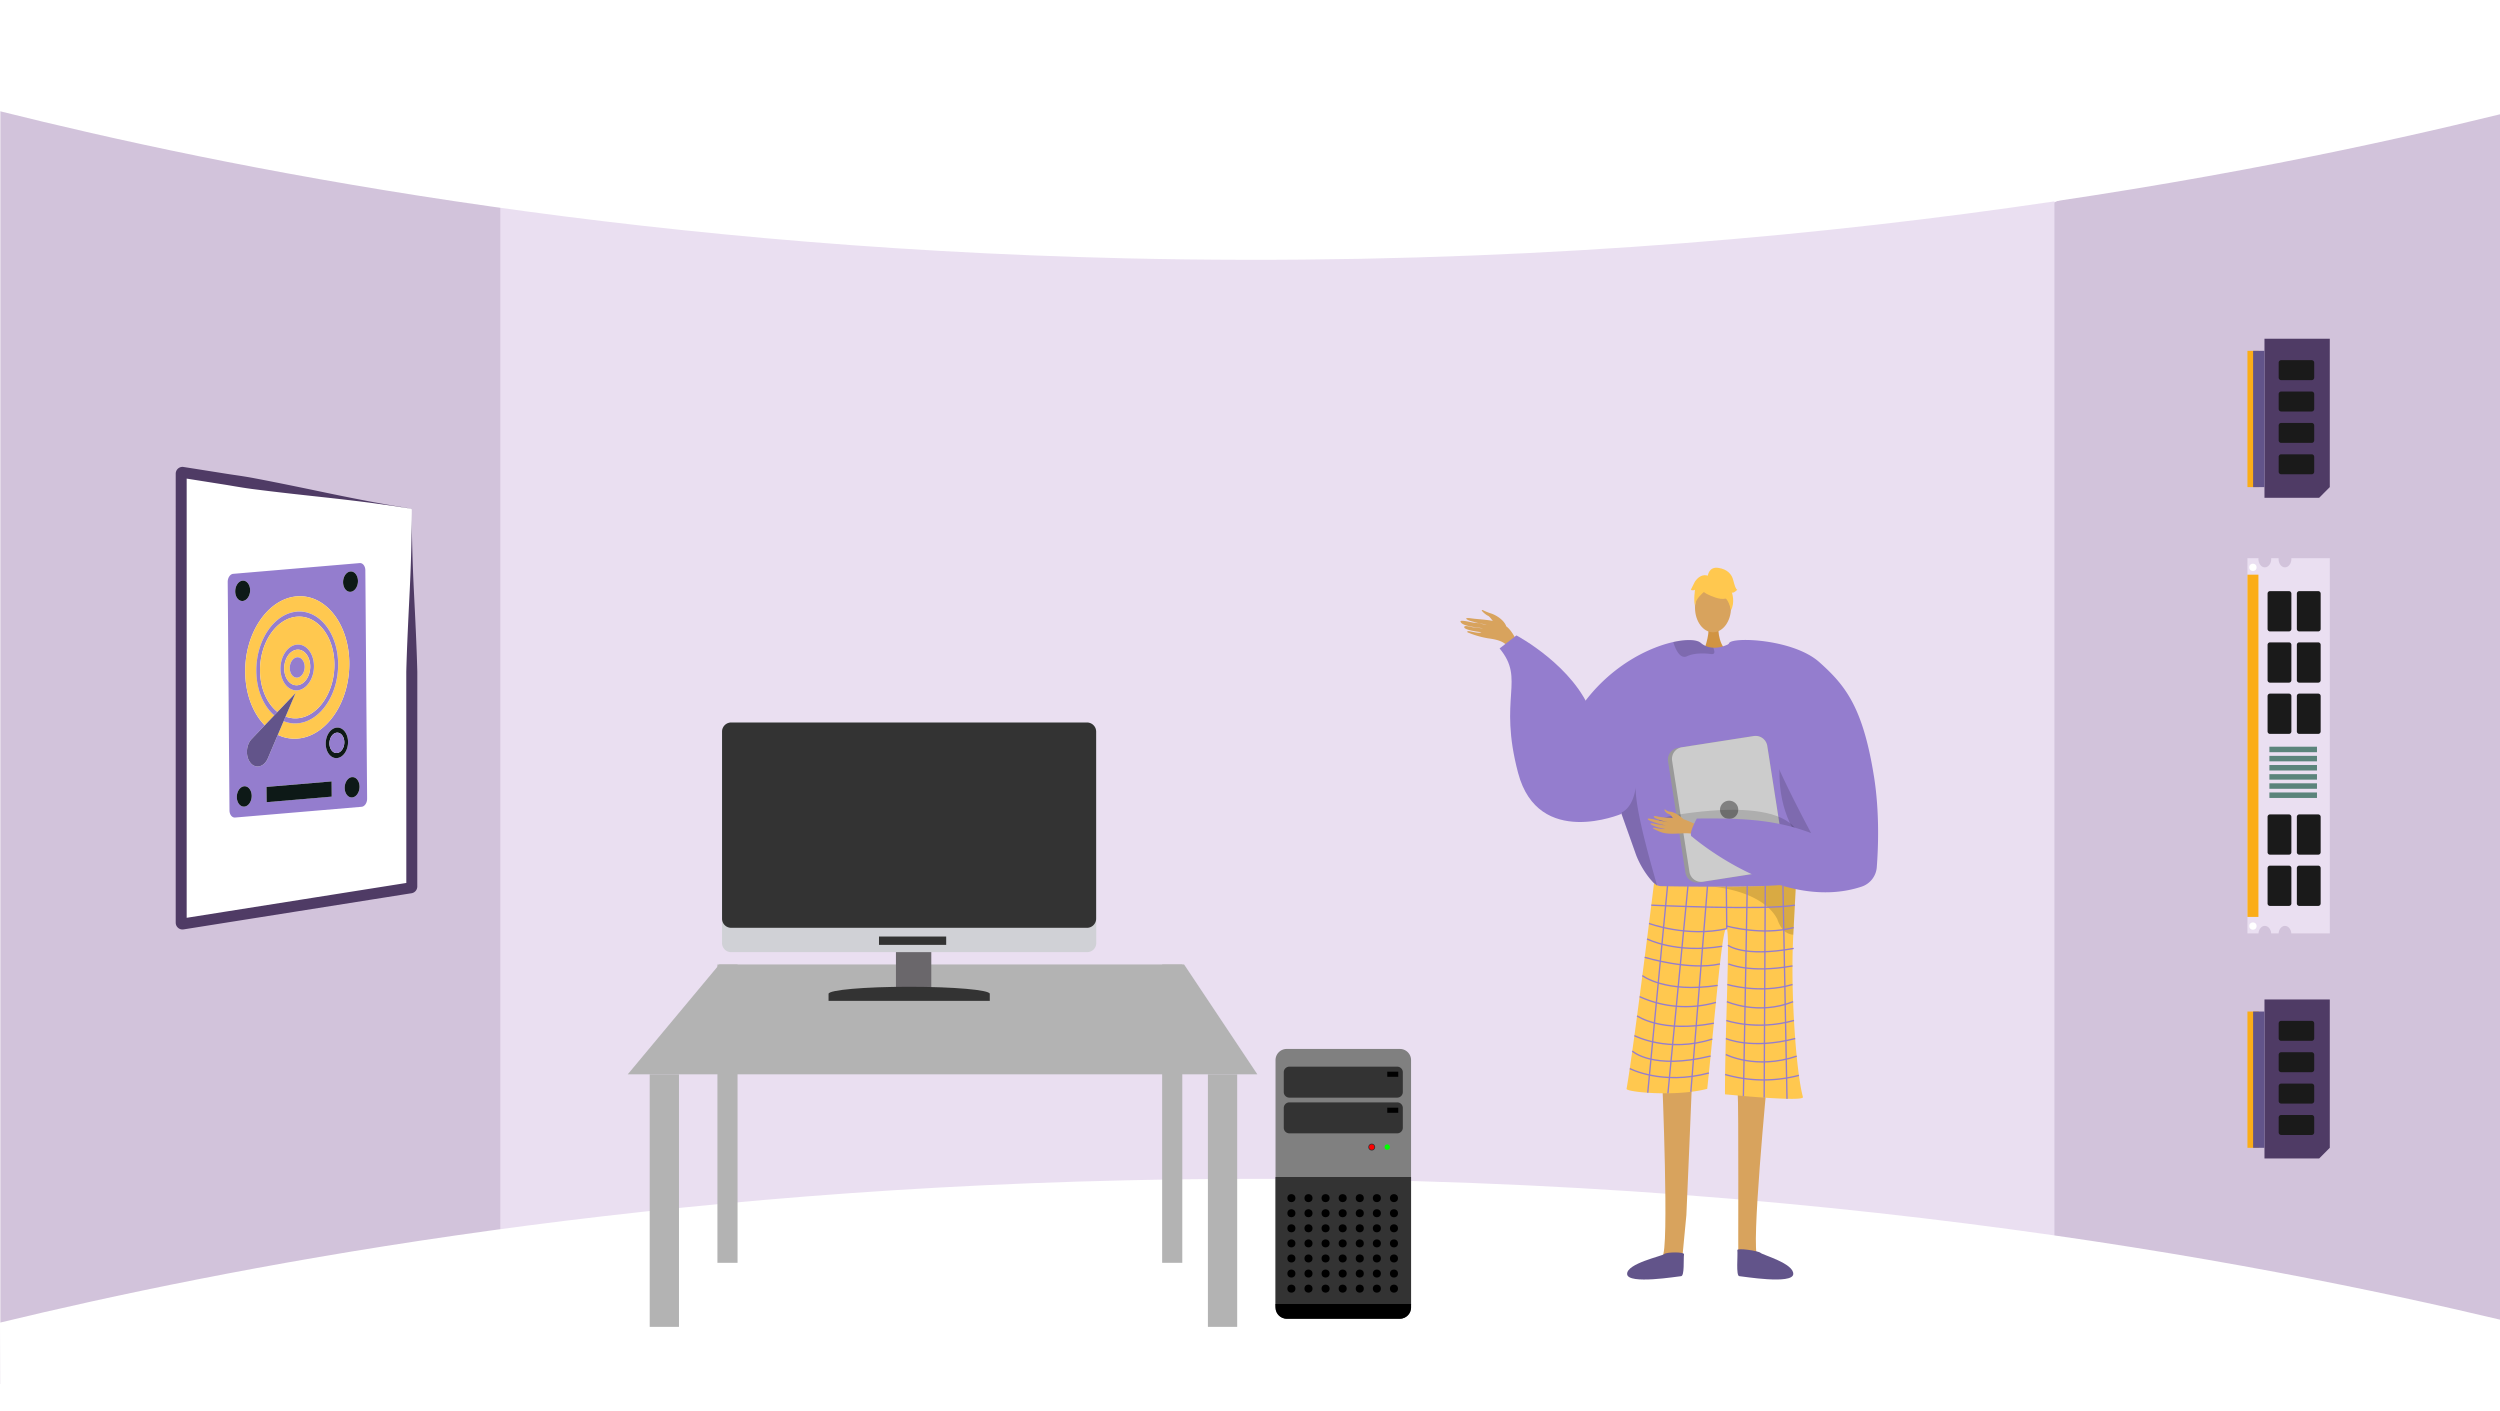<svg xmlns="http://www.w3.org/2000/svg" xmlns:xlink="http://www.w3.org/1999/xlink" width="1366" height="771" viewBox="0 0 1366 771"><defs><clipPath id="a"><path d="M200.37,444.47l3.56-136.22a.724.724,0,0,0-.73-.74l-77.87,1.68a.722.722,0,0,0-.7.7l-3.56,136.22a.724.724,0,0,0,.73.74l77.87-1.68A.715.715,0,0,0,200.37,444.47Z"/></clipPath></defs><g transform="translate(0 1)"><g transform="translate(0 -1)"><path d="M1366,9.54V768l-242.23-67.59-32.99-6.26,1.64-558.09,30.12-25.56Z" fill="#d2c3db"/><path d="M316.3,125.47,300.25,681.84.2,756.24V6.19L299.05,99.76Z" fill="#d2c3db"/><path d="M697.98,89.07H273.37V706.46h849.17V89.07Z" fill="#eadff1"/><path d="M0,60.78c121.66,30.38,335.7,73.89,615,80.37,352.97,8.19,622.43-47.1,751-78.7V0H0Z" fill="#fff"/><path d="M0,722.68c121.66-29.39,335.7-71.48,615-77.75,352.97-7.93,622.43,45.57,751,76.13v47.19L.2,771Z" fill="#fff"/></g><g transform="translate(0 -1)"><path d="M687,587H343l50-60H647Z" fill="#b3b3b3"/><rect width="16" height="138" transform="translate(355 587)" fill="#b3b3b3"/><rect width="11" height="163" transform="translate(392 527)" fill="#b3b3b3"/><rect width="11" height="163" transform="translate(635 527)" fill="#b3b3b3"/><rect width="16" height="138" transform="translate(660 587)" fill="#b3b3b3"/></g><g transform="translate(0 -1)"><path d="M822.88,341.87c-1.39-3.39-5.8-6.04-8.75-6.86a30.486,30.486,0,0,1-3.76-1.58c-2.29-.77,1.33,2.49,2.7,3.04,1.11.45,3.1,3.75,4.19,4.89s3.43,2.78,4.68,2.79S822.7,342.5,822.88,341.87Z" fill="#d8a35d" fill-rule="evenodd"/><path d="M830.55,353.63c-2.65-4.77-4.64-10.43-9.74-12.79s-12.72-2.33-16.77-2.95c-4.76-.73-2.77.82-.26,1.49,1.63.44,6.91,2,8.55,1.99a51.554,51.554,0,0,0-6.88-1.12c-.39.11-7.95-1.95-7.43-.56,1,2.7,9.53,3.04,12.25,3.63-1.43-.05-3.77-.48-5.15-.54-1.17-.05-4.71-1.34-5.06-.26-.55,1.7,8.19,2.8,9.35,2.9-1.15.92-5.53-.46-7.06-.57-.15-.01-1.55.32.13.91a50.576,50.576,0,0,0,10.28,2.97c4.03.59,8.75,1.22,11.44,4.89C826.34,353.52,828.45,353.89,830.55,353.63Z" fill="#d8a35d" fill-rule="evenodd"/><path d="M965.71,588.95s-9.28,95.73-5.33,97.37c7.08,3,34.79,12.82,4.24,10.66-15.7.95-14.54-2.56-14.79-5.53-.2-2.43.26-88.1-.38-94.76-.14-1.49-.23-2.39-.23-2.39Z" fill="#d8a35d"/><path d="M908.18,588.95s4.02,95.73.08,97.37c-7.08,3-34.79,12.82-4.24,10.66,15.7.95,14.54-2.56,14.79-5.53.2-2.43,1.98-20.86,2.63-27.52.14-1.49,3.22-76.36,3.22-76.36Z" fill="#d8a35d"/><path d="M938.95,341.93s-.82,9.12,4.81,14.17-12.97,0-12.97,0,3.46-8.74,2.68-14.17S938.95,341.93,938.95,341.93Z" fill="#d19442"/><ellipse cx="9.84" cy="13.42" rx="9.84" ry="13.42" transform="translate(926.15 318.63)" fill="#d8a35d"/><path d="M855.88,399.93c14.89-31.15,41.47-45.36,58.43-49.13,7.34-1.64,12.89-1.31,14.91.43a11,11,0,0,0,6.87,2.67,15,15,0,0,0,3.86-.35,18.927,18.927,0,0,0,4.09-1.39c.63-.29.99-.5.99-.5a39.974,39.974,0,0,1,10.39.62c38.39,7.52,45.07,71.88,44.72,77.42-.21,3.29-3.62,18.22-7.87,31.49-3.49,10.89-7.56,20.67-10.91,22.03-7.43,2.99-63.5,7.09-75.03,1.59-.27-.2-.56-.42-.84-.66-4.33-3.52-9.02-10.47-11.51-16.97,0-.01-6.63-18.69-7.98-22.49a.3.3,0,0,0-.04-.1c-.04-.15-.1-.29-.15-.43-.01-.05-.04-.1-.05-.15" fill="#947dce"/><path d="M903.76,482.6a6.1,6.1,0,0,0,3.44,1.59c8.09.16,43.01.76,61.96-.33,6.68-.38,11.38-.98,12.2-1.88a.452.452,0,0,1-.01.08c-.05,1.04-.65,13-1.49,28.67-1.66,30.94,1.54,75.24,5.27,88.69.81,2.9-42.59-1.49-42.59-1.49-.12-31.93,2.91-87.97.95-90.49-2.38-3.06-6.24,46.24-10.66,87.5-17.18,4.48-44.4,1.76-44.08,0C892.49,574.01,903.76,482.6,903.76,482.6Z" fill="#ffc84f"/><path d="M885.77,444.01c.01.05.04.1.05.15.05.13.1.28.15.43a.7.7,0,0,0,.04.1c1.35,3.8,7.98,22.48,7.98,22.49,2.49,6.51,7.18,13.46,11.51,16.97-2.94-10.63-12.09-41.45-11.74-53.87C892.01,442.25,885.77,444,885.77,444.01Z" opacity="0.15"/><path d="M975.54,399.48s-18.58,55.47,32.97,79.03l1.05.7-.27-13.05S985,432.26,984.9,431.39C984.82,430.52,975.54,399.48,975.54,399.48Z" opacity="0.15"/><path d="M936.75,356.1c.03.89-.44,1.47-1.87,1.28-4.45-.61-9.48-.48-13.13,1.2a3.079,3.079,0,0,1-3-.13c-2.34-1.37-3.79-5.45-4.36-7.25a1.387,1.387,0,0,1-.06-.4c7.34-1.64,12.89-1.31,14.91.43a11,11,0,0,0,6.87,2.67A6.541,6.541,0,0,1,936.75,356.1Z" opacity="0.15"/><path d="M920.14,685.33c.18-1.38-9.65-1.25-10.76-.13s-20.71,5.17-20.32,10.99,27.55,1.24,29.49,1.11S919.78,688.05,920.14,685.33Z" fill="#62548a"/><path d="M949.28,683.09c-.18-1.38,11.59.37,12.7,1.49s18.25,5.78,17.86,11.6-27.55,1.24-29.49,1.11S949.64,685.81,949.28,683.09Z" fill="#62548a"/><g opacity="0.3"><path d="M936,484.49l-.39-.03Z"/><path d="M936,484.49c10.41.83,33.15-.64,33.15-.64,6.68-.38,11.38-.98,12.2-1.88a.452.452,0,0,1-.01.08c-.05,1.04-.65,13-1.49,28.67a7.556,7.556,0,0,1-1.09-.13,8.536,8.536,0,0,1-5.51-3.91,18.5,18.5,0,0,1-2.14-4.47C963.36,487.44,939.34,484.79,936,484.49Z" opacity="0.5"/></g><path d="M932.29,324.35s17.03,9.44,11.97-5.72C940.77,308.14,920.67,317.59,932.29,324.35Z" fill="#ffc84f"/><path d="M934.76,320.72s-9.53,5.65-8.61,11.32c0,0-2.1-16.93,7.37-17.36s13.14.49,12.3,18.39C945.82,333.08,943.07,318.84,934.76,320.72Z" fill="#ffc84f"/><path d="M933.11,314.8s.48-5.28,5.71-4.53,7.47,3.74,8.22,6.72,1.49,5.23,2.24,5.23c0,0-2.24,2.24-2.99,1.49,0,0,1.94,5.37-.52,9.78,0,0-.97-6.8-4.71-7.54S933.11,314.8,933.11,314.8Z" fill="#ffc84f"/><path d="M933.59,314.76s-3.74-2.24-7.47,2.99q-2.235,4.485-2.24,4.48s.75.75,2.24,0c0,0-.68,5.26.03,8.24l2.21-8.98Z" fill="#ffc84f"/><path d="M911.43,416.04l9.47,60.69a6.479,6.479,0,0,0,7.4,5.4l41.42-6.47a1.5,1.5,0,0,0,.29-.06,6.453,6.453,0,0,0,5.1-7.34l-9.47-60.69a6.464,6.464,0,0,0-7.4-5.39l-39.5,6.16-1.92.3A6.464,6.464,0,0,0,911.43,416.04Z" fill="#999"/><path d="M913.64,415.68l9.47,60.69a6.464,6.464,0,0,0,7.4,5.39l39.5-6.16a6.453,6.453,0,0,0,5.1-7.34l-9.47-60.69a6.464,6.464,0,0,0-7.4-5.39l-39.5,6.16A6.453,6.453,0,0,0,913.64,415.68Z" fill="#ccc"/><circle cx="5" cy="5" r="5" transform="translate(939.8 437.48)" fill="gray"/><path d="M983.42,458.85s.97-22.31-58.8-14.84,44.83,14.2,44.83,14.2Z" opacity="0.15"/><path d="M930.19,452.37c-.71-.24-8.18-4.71-12.24-5.09s-10.11-.54-12.21-1.14c-2.46-.7-3.08.28-.25,1.36a41.081,41.081,0,0,0,6.45,1.83c.41.02-2.24-.34-5.11-.93-3.05-.63-6.36-1.49-6.51-.95-.29,1.05,8.49,3.42,10.04,3.59a39.861,39.861,0,0,1-4.08-.49c-1.84-.33-3.95-.98-4.37-.6-.65.6,4,2.43,7.85,2.96.07.12-1.18.32-5.7-.62-.45-.09-1.61.1-.12.79,3.14,1.45,4.38,2.3,8.92,2.45,4.43.14,9.32-.77,12.51.29Z" fill="#d8a35d" fill-rule="evenodd"/><path d="M919.9,447.68s-3.43-3.6-7.28-4.2a3.847,3.847,0,0,1-2.63-1.1c-1.3-.57-.04,1.84,1.9,2.45,1.58.5,2.46,3.2,3.41,3.78s3.79,1.62,4.5,1.25S919.9,447.68,919.9,447.68Z" fill="#d8a35d" fill-rule="evenodd"/><path d="M994.1,361.82c14.07,12.59,23.81,24.29,29.89,62.76,3.08,19.52,2.28,39.04,1.48,49.33a12.17,12.17,0,0,1-8.36,10.58c-44.09,14.54-92.53-27.3-92.53-27.3-2.53-.94,2.56-9.94,2.56-9.94,24.38-.25,43.05.49,62.48,7.97-.1-.05-19.1-35.73-21.67-45.58-6.73-25.82-28.9-48.16-23.16-58.28C946.78,347.87,979.91,349.12,994.1,361.82Z" fill="#947dce"/><line x1="11.02" y2="115.22" transform="translate(900.33 481.84)" fill="none" stroke="#947dce" stroke-miterlimit="10" stroke-width="0.747"/><line x1="10.93" y2="113.21" transform="translate(911.35 484.15)" fill="none" stroke="#947dce" stroke-miterlimit="10" stroke-width="0.747"/><line x1="9.09" y2="112.42" transform="translate(923.88 484.15)" fill="none" stroke="#947dce" stroke-miterlimit="10" stroke-width="0.747"/><line x2="0.23" y2="23.28" transform="translate(943.27 484.15)" fill="none" stroke="#947dce" stroke-miterlimit="10" stroke-width="0.747"/><line x1="2.11" y2="114.7" transform="translate(952.59 484.15)" fill="none" stroke="#947dce" stroke-miterlimit="10" stroke-width="0.747"/><line x1="0.59" y2="115.67" transform="translate(963.94 484.07)" fill="none" stroke="#947dce" stroke-miterlimit="10" stroke-width="0.747"/><line x2="2.22" y2="116.33" transform="translate(974.2 484.07)" fill="none" stroke="#947dce" stroke-miterlimit="10" stroke-width="0.747"/><path d="M902.27,494.58s62.05,2.93,78.45,0" fill="none" stroke="#947dce" stroke-miterlimit="10" stroke-width="0.747"/><path d="M943.5,507.43c-21.71,4.92-42.49-2.86-42.49-2.86" fill="none" stroke="#947dce" stroke-miterlimit="10" stroke-width="0.747"/><path d="M943.27,505.96s19.59,5.51,36.8.86" fill="none" stroke="#947dce" stroke-miterlimit="10" stroke-width="0.747"/><path d="M899.95,513.02s15.65,8.19,41.06,4.02" fill="none" stroke="#947dce" stroke-miterlimit="10" stroke-width="0.747"/><path d="M898.67,523.08s24.35,7.43,41.14,3.61" fill="none" stroke="#947dce" stroke-miterlimit="10" stroke-width="0.747"/><path d="M897.38,533.07s12.4,9.72,41.15,5.36" fill="none" stroke="#947dce" stroke-miterlimit="10" stroke-width="0.747"/><path d="M895.89,544.56a60.311,60.311,0,0,0,41.7,3.14" fill="none" stroke="#947dce" stroke-miterlimit="10" stroke-width="0.747"/><path d="M894.5,555.09s13.39,9.51,41.97,3.98" fill="none" stroke="#947dce" stroke-miterlimit="10" stroke-width="0.747"/><path d="M893.04,565.88s18.48,9.66,42.57,1.86" fill="none" stroke="#947dce" stroke-miterlimit="10" stroke-width="0.747"/><path d="M891.88,574.3s10.9,10.49,42.81,2.71" fill="none" stroke="#947dce" stroke-miterlimit="10" stroke-width="0.747"/><path d="M890.51,583.86s17.63,9.29,43.24,2.42" fill="none" stroke="#947dce" stroke-miterlimit="10" stroke-width="0.747"/><path d="M944.16,516.48s8.19,6.76,35.91,1.74" fill="none" stroke="#947dce" stroke-miterlimit="10" stroke-width="0.747"/><path d="M944.38,526.65s11.49,5.36,35.04,1.13" fill="none" stroke="#947dce" stroke-miterlimit="10" stroke-width="0.747"/><path d="M943.82,537.94s17.74,5.34,35.6,0" fill="none" stroke="#947dce" stroke-miterlimit="10" stroke-width="0.747"/><path d="M943.56,547.31s17.24,7.66,36.2,0" fill="none" stroke="#947dce" stroke-miterlimit="10" stroke-width="0.747"/><path d="M943.27,557.59s16.41,5.76,36.97,0" fill="none" stroke="#947dce" stroke-miterlimit="10" stroke-width="0.747"/><path d="M943.01,567.46s13.84,6.21,37.88,0" fill="none" stroke="#947dce" stroke-miterlimit="10" stroke-width="0.747"/><path d="M943.01,576.19s16.43,8.47,38.72.9" fill="none" stroke="#947dce" stroke-miterlimit="10" stroke-width="0.747"/><path d="M942.61,587.11a76.024,76.024,0,0,0,40.33.47" fill="none" stroke="#947dce" stroke-miterlimit="10" stroke-width="0.747"/><path d="M886.01,444.68s-45.48,19.29-56.51-22.32,4.14-50.81-10.12-68.05l9.2-7.12s31.72,16.78,41.15,42.99S886.01,444.68,886.01,444.68Z" fill="#947dce"/></g><g transform="translate(0 -1)"><rect width="19.32" height="22.43" transform="translate(489.54 519.41)" fill="#6a676b"/><path d="M594.01,520.26H399.51a4.991,4.991,0,0,1-4.99-4.99V399.77a4.991,4.991,0,0,1,4.99-4.99h194.5a4.991,4.991,0,0,1,4.99,4.99v115.5A4.985,4.985,0,0,1,594.01,520.26Z" fill="#d0d1d6"/><path d="M452.72,546.88v-3.85c0-2.13,19.73-3.86,44.05-3.86s44.05,1.72,44.05,3.86v3.85Z" fill="#333"/><rect width="36.72" height="4.56" transform="translate(480.28 511.72)" fill="#333"/><path d="M593.94,394.78H399.52a4.991,4.991,0,0,0-4.99,4.99v102.2a4.991,4.991,0,0,0,4.99,4.99H593.94a4.991,4.991,0,0,0,4.99-4.99V399.77A5,5,0,0,0,593.94,394.78Z" fill="#333"/></g><g transform="translate(0 -1)"><path d="M764.91,720.52H703.04a6.088,6.088,0,0,1-6.09-6.09V579.24a6.094,6.094,0,0,1,6.09-6.09h61.87a6.094,6.094,0,0,1,6.09,6.09V714.43A6.094,6.094,0,0,1,764.91,720.52Z" fill="gray"/><path d="M771,712.78V643.12H696.95v69.66c0,4.27,2.73,7.73,6.09,7.73h61.87C768.27,720.52,771,717.06,771,712.78Z" fill="#333"/><path d="M751.38,626.77a1.86,1.86,0,1,1-1.86-1.86A1.856,1.856,0,0,1,751.38,626.77Z" fill="#302f30"/><path d="M749.52,628.23a1.46,1.46,0,1,1,1.46-1.46A1.468,1.468,0,0,1,749.52,628.23Z" fill="red"/><path d="M759.45,626.77a1.455,1.455,0,1,1-1.46-1.46A1.462,1.462,0,0,1,759.45,626.77Z" fill="lime"/><path d="M763.45,599.75H704.5a3.049,3.049,0,0,1-3.05-3.05V585.88a3.049,3.049,0,0,1,3.05-3.05h58.95a3.049,3.049,0,0,1,3.05,3.05V596.7A3.062,3.062,0,0,1,763.45,599.75Z" fill="#333"/><path d="M763.45,619.26H704.5a3.049,3.049,0,0,1-3.05-3.05V605.39a3.049,3.049,0,0,1,3.05-3.05h58.95a3.049,3.049,0,0,1,3.05,3.05v10.82A3.062,3.062,0,0,1,763.45,619.26Z" fill="#333"/><rect width="6.01" height="2.79" transform="translate(758 605.24)"/><rect width="6.01" height="2.79" transform="translate(758 585.57)"/><path d="M696.95,712.52v1.91a6.094,6.094,0,0,0,6.09,6.09h61.87a6.088,6.088,0,0,0,6.09-6.09v-1.91Z"/><circle cx="2.2" cy="2.2" r="2.2" transform="translate(703.42 652.46)"/><circle cx="2.2" cy="2.2" r="2.2" transform="translate(712.76 652.46)"/><circle cx="2.2" cy="2.2" r="2.2" transform="translate(722.1 652.46)"/><circle cx="2.2" cy="2.2" r="2.2" transform="translate(731.44 652.46)"/><circle cx="2.2" cy="2.2" r="2.2" transform="translate(740.78 652.46)"/><circle cx="2.2" cy="2.2" r="2.2" transform="translate(750.12 652.46)"/><circle cx="2.2" cy="2.2" r="2.2" transform="translate(759.46 652.46)"/><circle cx="2.2" cy="2.2" r="2.2" transform="translate(703.42 660.71)"/><circle cx="2.2" cy="2.2" r="2.2" transform="translate(712.76 660.71)"/><circle cx="2.2" cy="2.2" r="2.2" transform="translate(722.1 660.71)"/><circle cx="2.2" cy="2.2" r="2.2" transform="translate(731.44 660.71)"/><circle cx="2.2" cy="2.2" r="2.2" transform="translate(740.78 660.71)"/><circle cx="2.2" cy="2.2" r="2.2" transform="translate(750.12 660.71)"/><circle cx="2.2" cy="2.2" r="2.2" transform="translate(759.46 660.71)"/><circle cx="2.2" cy="2.2" r="2.2" transform="translate(703.42 668.95)"/><circle cx="2.2" cy="2.2" r="2.2" transform="translate(712.76 668.95)"/><circle cx="2.2" cy="2.2" r="2.2" transform="translate(722.1 668.95)"/><circle cx="2.2" cy="2.2" r="2.2" transform="translate(731.44 668.95)"/><circle cx="2.2" cy="2.2" r="2.2" transform="translate(740.78 668.95)"/><circle cx="2.2" cy="2.2" r="2.2" transform="translate(750.12 668.95)"/><circle cx="2.2" cy="2.2" r="2.2" transform="translate(759.46 668.95)"/><circle cx="2.2" cy="2.2" r="2.2" transform="translate(703.42 677.19)"/><circle cx="2.2" cy="2.2" r="2.2" transform="translate(712.76 677.19)"/><circle cx="2.2" cy="2.2" r="2.2" transform="translate(722.1 677.19)"/><circle cx="2.2" cy="2.2" r="2.2" transform="translate(731.44 677.19)"/><circle cx="2.2" cy="2.2" r="2.2" transform="translate(740.78 677.19)"/><circle cx="2.2" cy="2.2" r="2.2" transform="translate(750.12 677.19)"/><circle cx="2.2" cy="2.2" r="2.2" transform="translate(759.46 677.19)"/><circle cx="2.2" cy="2.2" r="2.2" transform="translate(703.42 685.43)"/><circle cx="2.2" cy="2.2" r="2.2" transform="translate(712.76 685.43)"/><circle cx="2.2" cy="2.2" r="2.2" transform="translate(722.1 685.43)"/><circle cx="2.2" cy="2.2" r="2.2" transform="translate(731.44 685.43)"/><circle cx="2.2" cy="2.2" r="2.2" transform="translate(740.78 685.43)"/><circle cx="2.2" cy="2.2" r="2.2" transform="translate(750.12 685.43)"/><circle cx="2.2" cy="2.2" r="2.2" transform="translate(759.46 685.43)"/><circle cx="2.2" cy="2.2" r="2.2" transform="translate(703.42 693.67)"/><circle cx="2.2" cy="2.2" r="2.2" transform="translate(712.76 693.67)"/><circle cx="2.2" cy="2.2" r="2.2" transform="translate(722.1 693.67)"/><circle cx="2.2" cy="2.2" r="2.2" transform="translate(731.44 693.67)"/><circle cx="2.2" cy="2.2" r="2.2" transform="translate(740.78 693.67)"/><circle cx="2.2" cy="2.2" r="2.2" transform="translate(750.12 693.67)"/><circle cx="2.2" cy="2.2" r="2.2" transform="translate(759.46 693.67)"/><circle cx="2.2" cy="2.2" r="2.2" transform="translate(703.42 701.91)"/><circle cx="2.2" cy="2.2" r="2.2" transform="translate(712.76 701.91)"/><circle cx="2.2" cy="2.2" r="2.2" transform="translate(722.1 701.91)"/><circle cx="2.2" cy="2.2" r="2.2" transform="translate(731.44 701.91)"/><circle cx="2.2" cy="2.2" r="2.2" transform="translate(740.78 701.91)"/><circle cx="2.2" cy="2.2" r="2.2" transform="translate(750.12 701.91)"/><circle cx="2.2" cy="2.2" r="2.2" transform="translate(759.46 701.91)"/></g><g transform="translate(0 -1)"><path d="M225,278.61V484.39a.728.728,0,0,1-.6.71l-50.4,8-16,2.53-58.17,9.24a.717.717,0,0,1-.83-.71V258.84a.717.717,0,0,1,.83-.71L158,267.37l16,2.53,50.4,8A.728.728,0,0,1,225,278.61Z" fill="#fff"/><path d="M225,278.61c0,14.75.42,29.49,1.15,44.24s1.49,29.49,1.87,44.24L228,455.58v28.69a2.461,2.461,0,0,1-.01.37,3.344,3.344,0,0,1-.17.88,3.72,3.72,0,0,1-2.45,2.43,3.019,3.019,0,0,1-.58.13l-.17.03-.34.05-2.73.43-10.92,1.73-43.69,6.93-43.69,6.93-21.85,3.47-.68.11-.34.05a5.634,5.634,0,0,1-.59.06,3.324,3.324,0,0,1-.89-.09,3.709,3.709,0,0,1-2.85-3.11c-.04-.32-.04-.63-.04-.59V258.86a4.714,4.714,0,0,1,.08-.79,3.713,3.713,0,0,1,3.95-2.95l5.68.89,10.92,1.73c3.64.57,7.28,1.18,10.93,1.71s7.29,1.08,10.92,1.76c14.5,2.74,28.94,5.78,43.4,8.79,7.23,1.49,14.47,2.94,21.72,4.28,3.63.65,7.25,1.33,10.89,1.94l5.46.91,2.73.45,1.36.23a1.665,1.665,0,0,1,.66.18A.846.846,0,0,1,225,278.61Zm0,0a.73.73,0,0,0-.31-.59,1.5,1.5,0,0,0-.66-.17l-1.37-.21-2.73-.41-5.47-.83c-3.65-.54-7.3-1.01-10.96-1.53-7.31-.97-14.64-1.83-21.98-2.66-14.68-1.61-29.36-3.16-43.99-5.06-3.66-.48-7.29-1.1-10.93-1.71-3.63-.63-7.28-1.17-10.92-1.76l-10.92-1.73-5.24-.84a2.282,2.282,0,0,0,1.95-.82,2.407,2.407,0,0,0,.48-.99,2.789,2.789,0,0,0,.05-.44V504.09c0,.15.01-.04-.02-.25a2.686,2.686,0,0,0-.14-.54,2.273,2.273,0,0,0-1.61-1.37,2.573,2.573,0,0,0-.55-.06c-.21,0-.39.04-.24.02l.34-.05.68-.11,21.85-3.47L166,491.33l43.69-6.93,10.92-1.73,2.73-.43.34-.05.17-.03c.15-.02-.05,0-.24.06a2.3,2.3,0,0,0-1.5,1.49,2.054,2.054,0,0,0-.1.54c-.01.3,0,.02,0,.02V455.58l-.02-88.48c.39-14.75,1.15-29.49,1.87-44.24S225,293.36,225,278.61Z" fill="#4f3b65"/><g clip-path="url(#a)"><path d="M133.32,440.73c-2.16.05-3.89-2.24-3.92-5.21-.02-3.06,1.78-5.7,4.02-5.9.06,0,.12-.01.18-.01,2.16-.05,3.9,2.23,3.93,5.22.02,3.06-1.78,5.7-4.02,5.89a1.213,1.213,0,0,1-.19.01m12.37-2.43-.06-8.32,35.56-3.02.06,8.32-35.56,3.02m46.56-2.57c-2.15.05-3.89-2.24-3.92-5.21-.02-3.06,1.78-5.7,4.02-5.9a1.086,1.086,0,0,1,.18-.01c2.16-.05,3.9,2.23,3.93,5.22.02,3.06-1.78,5.7-4.02,5.89a1.205,1.205,0,0,0-.19.01m-8.4-21.5c-3.23.07-5.83-3.36-5.87-7.82-.04-4.6,2.66-8.55,6.03-8.84.1-.01.19-.01.29-.02,3.23-.07,5.83,3.36,5.87,7.82.04,4.6-2.66,8.55-6.03,8.84-.1.01-.2.02-.29.02m-22.49-10.61a20.923,20.923,0,0,1-9.57-2.1l-5.45,12.82c-1.21,2.84-3.36,4.42-5.5,4.46a4.913,4.913,0,0,1-3.85-1.85c-2.94-3.37-2.7-9.77.51-13.13l7.16-7.5c-6.44-6.58-10.6-17.07-10.69-29.2-.17-21.45,12.44-39.92,28.15-41.25.45-.04.9-.06,1.34-.07,15.1-.32,27.24,15.66,27.41,36.49.17,21.45-12.44,39.92-28.15,41.25-.47.04-.91.07-1.36.08m-28.92-75.24c-2.15.05-3.89-2.24-3.91-5.21-.02-3.07,1.78-5.7,4.02-5.9a1.209,1.209,0,0,1,.19-.01c2.15-.05,3.89,2.24,3.92,5.21.02,3.06-1.78,5.7-4.03,5.9a1.209,1.209,0,0,1-.19.01m58.93-5c-2.16.05-3.89-2.24-3.92-5.22-.02-3.06,1.78-5.7,4.02-5.89a1.274,1.274,0,0,1,.19-.01c2.16-.05,3.89,2.24,3.92,5.21.02,3.06-1.78,5.7-4.02,5.9a1.278,1.278,0,0,0-.19.01m5.29-15.72a.57.57,0,0,0-.13.01l-69.09,5.87c-1.68.14-3.03,2.12-3.02,4.42l.97,124.84c.02,2.23,1.32,3.95,2.94,3.91a.756.756,0,0,0,.15-.01l69.09-5.87c1.68-.14,3.03-2.12,3.02-4.42l-.97-124.84c-.03-2.24-1.34-3.94-2.96-3.91" fill="#947dce"/><path d="M191.67,312.26c2.16-.05,3.89,2.24,3.92,5.21.02,3.06-1.78,5.7-4.02,5.9a1.274,1.274,0,0,1-.19.01c-2.16.05-3.89-2.24-3.92-5.22-.02-3.06,1.78-5.7,4.02-5.89a1.213,1.213,0,0,1,.19-.01" fill="#0d1917"/><path d="M132.74,317.26c2.15-.05,3.89,2.24,3.92,5.21.02,3.06-1.78,5.7-4.03,5.9a1.209,1.209,0,0,1-.19.01c-2.15.05-3.89-2.24-3.91-5.21-.02-3.07,1.78-5.7,4.02-5.9a1.217,1.217,0,0,0,.19-.01" fill="#0d1917"/><path d="M192.53,424.61c2.16-.05,3.9,2.23,3.93,5.22.02,3.06-1.78,5.7-4.02,5.89a1.209,1.209,0,0,1-.19.01c-2.15.05-3.89-2.24-3.92-5.21-.02-3.06,1.78-5.7,4.02-5.9a1.083,1.083,0,0,1,.18-.01" fill="#0d1917"/><path d="M163.45,325.8c15.1-.32,27.24,15.66,27.41,36.49.17,21.45-12.44,39.92-28.15,41.25-.45.04-.9.06-1.34.07a20.923,20.923,0,0,1-9.57-2.1l3.18-7.49a16.316,16.316,0,0,0,6.62,1.24q.525-.015,1.05-.06c12.34-1.05,22.25-15.56,22.12-32.41-.13-16.38-9.67-28.93-21.53-28.67q-.525.015-1.05.06c-12.35,1.05-22.25,15.56-22.12,32.41.08,10.39,3.96,19.24,9.81,24.26l-5.21,5.46c-6.44-6.58-10.6-17.07-10.69-29.2-.17-21.45,12.44-39.92,28.15-41.25.42-.03.87-.05,1.32-.06" fill="#ffc84f"/><path d="M163.22,334.14c11.86-.26,21.41,12.29,21.53,28.67.13,16.85-9.77,31.36-22.12,32.41q-.525.045-1.05.06a16.486,16.486,0,0,1-6.62-1.24l1.07-2.51a14.845,14.845,0,0,0,5.63.98c.32-.01.64-.02.96-.05,11.22-.95,20.22-14.15,20.1-29.47-.11-14.88-8.79-26.3-19.57-26.06-.32.01-.64.02-.97.05-11.22.95-20.23,14.14-20.1,29.47.08,9.81,3.88,18.12,9.55,22.57l-1.77,1.86c-5.85-5.02-9.73-13.87-9.81-24.26-.13-16.85,9.77-31.36,22.12-32.41a7.405,7.405,0,0,1,1.05-.07" fill="#947dce"/><path d="M162.08,377.21c-4.86.1-8.76-5.03-8.82-11.73-.06-6.9,4-12.83,9.05-13.26.15-.01.29-.02.44-.02,4.85-.1,8.75,5.04,8.81,11.73.05,6.9-4,12.83-9.05,13.26-.15.01-.29.02-.43.02m1.07-40.3c-.32.01-.64.02-.97.05-11.22.95-20.23,14.14-20.1,29.47.08,9.81,3.88,18.12,9.55,22.57l9.86-10.34-5.46,12.85a14.845,14.845,0,0,0,5.63.98c.32-.01.64-.02.96-.05,11.22-.95,20.22-14.15,20.1-29.47-.11-14.87-8.79-26.29-19.57-26.06" fill="#ffc84f"/><path d="M162.14,374.43c-3.78.08-6.81-3.92-6.85-9.12-.04-5.37,3.11-9.98,7.04-10.32.11-.01.23-.02.34-.02,3.77-.08,6.81,3.92,6.85,9.12.04,5.36-3.11,9.98-7.04,10.32a1.941,1.941,0,0,1-.34.02m.6-22.23c-.14,0-.29.01-.44.02-5.05.43-9.1,6.37-9.05,13.26.05,6.7,3.96,11.84,8.82,11.73.14,0,.28-.01.42-.02,5.05-.43,9.1-6.37,9.05-13.26-.05-6.7-3.95-11.84-8.8-11.73" fill="#947dce"/><path d="M162.25,370.26c-2.15.05-3.89-2.24-3.92-5.21-.02-3.06,1.78-5.7,4.03-5.9.06,0,.12-.01.18-.01,2.16-.05,3.9,2.23,3.92,5.22.02,3.06-1.78,5.7-4.02,5.89a1.15,1.15,0,0,1-.19.01m.41-15.28c-.11,0-.22.01-.34.02-3.93.34-7.08,4.95-7.04,10.32.04,5.21,3.07,9.2,6.85,9.12.11,0,.23-.01.34-.02,3.93-.34,7.08-4.96,7.04-10.32-.04-5.21-3.07-9.2-6.85-9.12" fill="#ffc84f"/><path d="M162.54,359.14c2.16-.05,3.9,2.23,3.92,5.22.02,3.06-1.78,5.7-4.02,5.89a1.209,1.209,0,0,1-.19.01c-2.15.05-3.89-2.24-3.92-5.21-.02-3.06,1.78-5.7,4.03-5.9.06,0,.12-.01.18-.01" fill="#947dce"/><path d="M183.93,411.45c-2.15.05-3.89-2.24-3.92-5.21-.02-3.07,1.78-5.7,4.02-5.9a1.274,1.274,0,0,1,.19-.01c2.16-.05,3.89,2.24,3.92,5.21.02,3.06-1.78,5.7-4.02,5.9a1.274,1.274,0,0,1-.19.01m.37-13.9a2.831,2.831,0,0,0-.29.02c-3.37.29-6.07,4.24-6.03,8.84.04,4.46,2.64,7.89,5.87,7.82a2.831,2.831,0,0,0,.29-.02c3.37-.29,6.07-4.24,6.03-8.84-.04-4.46-2.64-7.89-5.87-7.82" fill="#0d1917"/><path d="M133.6,429.62c2.16-.05,3.9,2.23,3.93,5.22.02,3.06-1.78,5.7-4.02,5.89a1.274,1.274,0,0,1-.19.01c-2.16.05-3.89-2.24-3.92-5.21-.02-3.06,1.78-5.7,4.02-5.9a1.083,1.083,0,0,1,.18-.01" fill="#0d1917"/><path d="M184.22,400.33c2.16-.05,3.89,2.24,3.92,5.21.02,3.06-1.78,5.7-4.02,5.9a1.209,1.209,0,0,1-.19.01c-2.15.05-3.89-2.24-3.92-5.21-.02-3.07,1.78-5.7,4.02-5.9a1.209,1.209,0,0,0,.19-.01" fill="#947dce"/><path d="M181.19,426.96l.06,8.32-35.56,3.02-.07-8.32,35.57-3.02" fill="#0d1917"/><path d="M161.5,378.67l-5.46,12.85-1.07,2.51-3.18,7.49-5.45,12.82c-1.21,2.84-3.36,4.42-5.5,4.46a4.913,4.913,0,0,1-3.85-1.85c-2.94-3.37-2.7-9.77.51-13.13l7.16-7.5,5.21-5.46,1.77-1.86,9.86-10.33" fill="#62548a"/></g></g><g transform="translate(0 -1)"><rect width="6.21" height="74.46" transform="translate(1228 552.7)" fill="#fbad18"/><path d="M1273,546.1v81.05l-5.82,5.85h-29.87V546.1Z" fill="#4f3b65"/><rect width="6.21" height="74.46" transform="translate(1231.1 552.7)" fill="#62548a"/><path d="M1245.07,567.33v-8.16a1.383,1.383,0,0,1,1.38-1.38h16.65a1.383,1.383,0,0,1,1.38,1.38v8.16a1.383,1.383,0,0,1-1.38,1.38h-16.65A1.389,1.389,0,0,1,1245.07,567.33Z" fill="#1a1a1a"/><path d="M1245.07,584.47v-8.16a1.383,1.383,0,0,1,1.38-1.38h16.65a1.383,1.383,0,0,1,1.38,1.38v8.16a1.383,1.383,0,0,1-1.38,1.38h-16.65A1.383,1.383,0,0,1,1245.07,584.47Z" fill="#1a1a1a"/><path d="M1245.07,601.62v-8.16a1.383,1.383,0,0,1,1.38-1.38h16.65a1.383,1.383,0,0,1,1.38,1.38v8.16a1.383,1.383,0,0,1-1.38,1.38h-16.65A1.383,1.383,0,0,1,1245.07,601.62Z" fill="#1a1a1a"/><path d="M1245.07,618.77v-8.16a1.383,1.383,0,0,1,1.38-1.38h16.65a1.383,1.383,0,0,1,1.38,1.38v8.16a1.383,1.383,0,0,1-1.38,1.38h-16.65A1.4,1.4,0,0,1,1245.07,618.77Z" fill="#1a1a1a"/></g><g transform="translate(0 -1)"><rect width="6.21" height="74.46" transform="translate(1228 191.7)" fill="#fbad18"/><path d="M1273,185.1v81.05l-5.82,5.85h-29.87V185.1Z" fill="#4f3b65"/><rect width="6.21" height="74.46" transform="translate(1231.1 191.7)" fill="#62548a"/><path d="M1245.07,206.33v-8.16a1.383,1.383,0,0,1,1.38-1.38h16.65a1.383,1.383,0,0,1,1.38,1.38v8.16a1.383,1.383,0,0,1-1.38,1.38h-16.65A1.389,1.389,0,0,1,1245.07,206.33Z" fill="#1a1a1a"/><path d="M1245.07,223.47v-8.16a1.383,1.383,0,0,1,1.38-1.38h16.65a1.383,1.383,0,0,1,1.38,1.38v8.16a1.383,1.383,0,0,1-1.38,1.38h-16.65A1.383,1.383,0,0,1,1245.07,223.47Z" fill="#1a1a1a"/><path d="M1245.07,240.62v-8.16a1.383,1.383,0,0,1,1.38-1.38h16.65a1.383,1.383,0,0,1,1.38,1.38v8.16a1.383,1.383,0,0,1-1.38,1.38h-16.65A1.383,1.383,0,0,1,1245.07,240.62Z" fill="#1a1a1a"/><path d="M1245.07,257.77v-8.16a1.383,1.383,0,0,1,1.38-1.38h16.65a1.383,1.383,0,0,1,1.38,1.38v8.16a1.383,1.383,0,0,1-1.38,1.38h-16.65A1.4,1.4,0,0,1,1245.07,257.77Z" fill="#1a1a1a"/></g><g transform="translate(0 -1)"><path d="M1248.5,505.9c-1.81,0-3.31,1.8-3.48,4.1h-4.04c-.17-2.3-1.67-4.1-3.48-4.1s-3.31,1.8-3.48,4.1H1228V305h6.02c-.01.15-.02.3-.02.45,0,2.51,1.57,4.55,3.5,4.55s3.5-2.04,3.5-4.55c0-.15-.01-.3-.02-.45h4.04c-.01.15-.02.3-.02.45,0,2.51,1.57,4.55,3.5,4.55s3.5-2.04,3.5-4.55c0-.15-.01-.3-.02-.45H1273V510h-21.02C1251.81,507.7,1250.31,505.9,1248.5,505.9Z" fill="#eadff1"/><rect width="187" height="6" transform="translate(1234 314) rotate(90)" fill="#fbad18"/><circle cx="2" cy="2" r="2" transform="translate(1229 308)" fill="#fff"/><circle cx="2" cy="2" r="2" transform="translate(1229 504)" fill="#fff"/><path d="M1255,343.65V324.34a1.351,1.351,0,0,1,1.35-1.35h10.31a1.351,1.351,0,0,1,1.35,1.35v19.31a1.351,1.351,0,0,1-1.35,1.35h-10.31A1.344,1.344,0,0,1,1255,343.65Z" fill="#1a1a1a"/><path d="M1239,343.65V324.34a1.351,1.351,0,0,1,1.35-1.35h10.31a1.351,1.351,0,0,1,1.35,1.35v19.31a1.351,1.351,0,0,1-1.35,1.35h-10.31A1.344,1.344,0,0,1,1239,343.65Z" fill="#1a1a1a"/><path d="M1255,371.65V352.34a1.351,1.351,0,0,1,1.35-1.35h10.31a1.351,1.351,0,0,1,1.35,1.35v19.31a1.351,1.351,0,0,1-1.35,1.35h-10.31A1.344,1.344,0,0,1,1255,371.65Z" fill="#1a1a1a"/><path d="M1239,371.65V352.34a1.351,1.351,0,0,1,1.35-1.35h10.31a1.351,1.351,0,0,1,1.35,1.35v19.31a1.351,1.351,0,0,1-1.35,1.35h-10.31A1.344,1.344,0,0,1,1239,371.65Z" fill="#1a1a1a"/><path d="M1255,399.65V380.34a1.351,1.351,0,0,1,1.35-1.35h10.31a1.351,1.351,0,0,1,1.35,1.35v19.31a1.351,1.351,0,0,1-1.35,1.35h-10.31A1.344,1.344,0,0,1,1255,399.65Z" fill="#1a1a1a"/><path d="M1239,399.65V380.34a1.351,1.351,0,0,1,1.35-1.35h10.31a1.351,1.351,0,0,1,1.35,1.35v19.31a1.351,1.351,0,0,1-1.35,1.35h-10.31A1.344,1.344,0,0,1,1239,399.65Z" fill="#1a1a1a"/><path d="M1255,465.65V446.34a1.351,1.351,0,0,1,1.35-1.35h10.31a1.351,1.351,0,0,1,1.35,1.35v19.31a1.351,1.351,0,0,1-1.35,1.35h-10.31A1.344,1.344,0,0,1,1255,465.65Z" fill="#1a1a1a"/><path d="M1239,465.65V446.34a1.351,1.351,0,0,1,1.35-1.35h10.31a1.351,1.351,0,0,1,1.35,1.35v19.31a1.351,1.351,0,0,1-1.35,1.35h-10.31A1.344,1.344,0,0,1,1239,465.65Z" fill="#1a1a1a"/><path d="M1255,493.65V474.34a1.351,1.351,0,0,1,1.35-1.35h10.31a1.351,1.351,0,0,1,1.35,1.35v19.31a1.351,1.351,0,0,1-1.35,1.35h-10.31A1.344,1.344,0,0,1,1255,493.65Z" fill="#1a1a1a"/><path d="M1239,493.65V474.34a1.351,1.351,0,0,1,1.35-1.35h10.31a1.351,1.351,0,0,1,1.35,1.35v19.31a1.351,1.351,0,0,1-1.35,1.35h-10.31A1.344,1.344,0,0,1,1239,493.65Z" fill="#1a1a1a"/><rect width="3" height="26" transform="translate(1266 408) rotate(90)" fill="#5b847b"/><rect width="3" height="26" transform="translate(1266 413) rotate(90)" fill="#5b847b"/><rect width="3" height="26" transform="translate(1266 418) rotate(90)" fill="#5b847b"/><rect width="3" height="26" transform="translate(1266 423) rotate(90)" fill="#5b847b"/><rect width="3" height="26" transform="translate(1266 428) rotate(90)" fill="#5b847b"/><rect width="3" height="26" transform="translate(1266 433) rotate(90)" fill="#5b847b"/></g></g></svg>